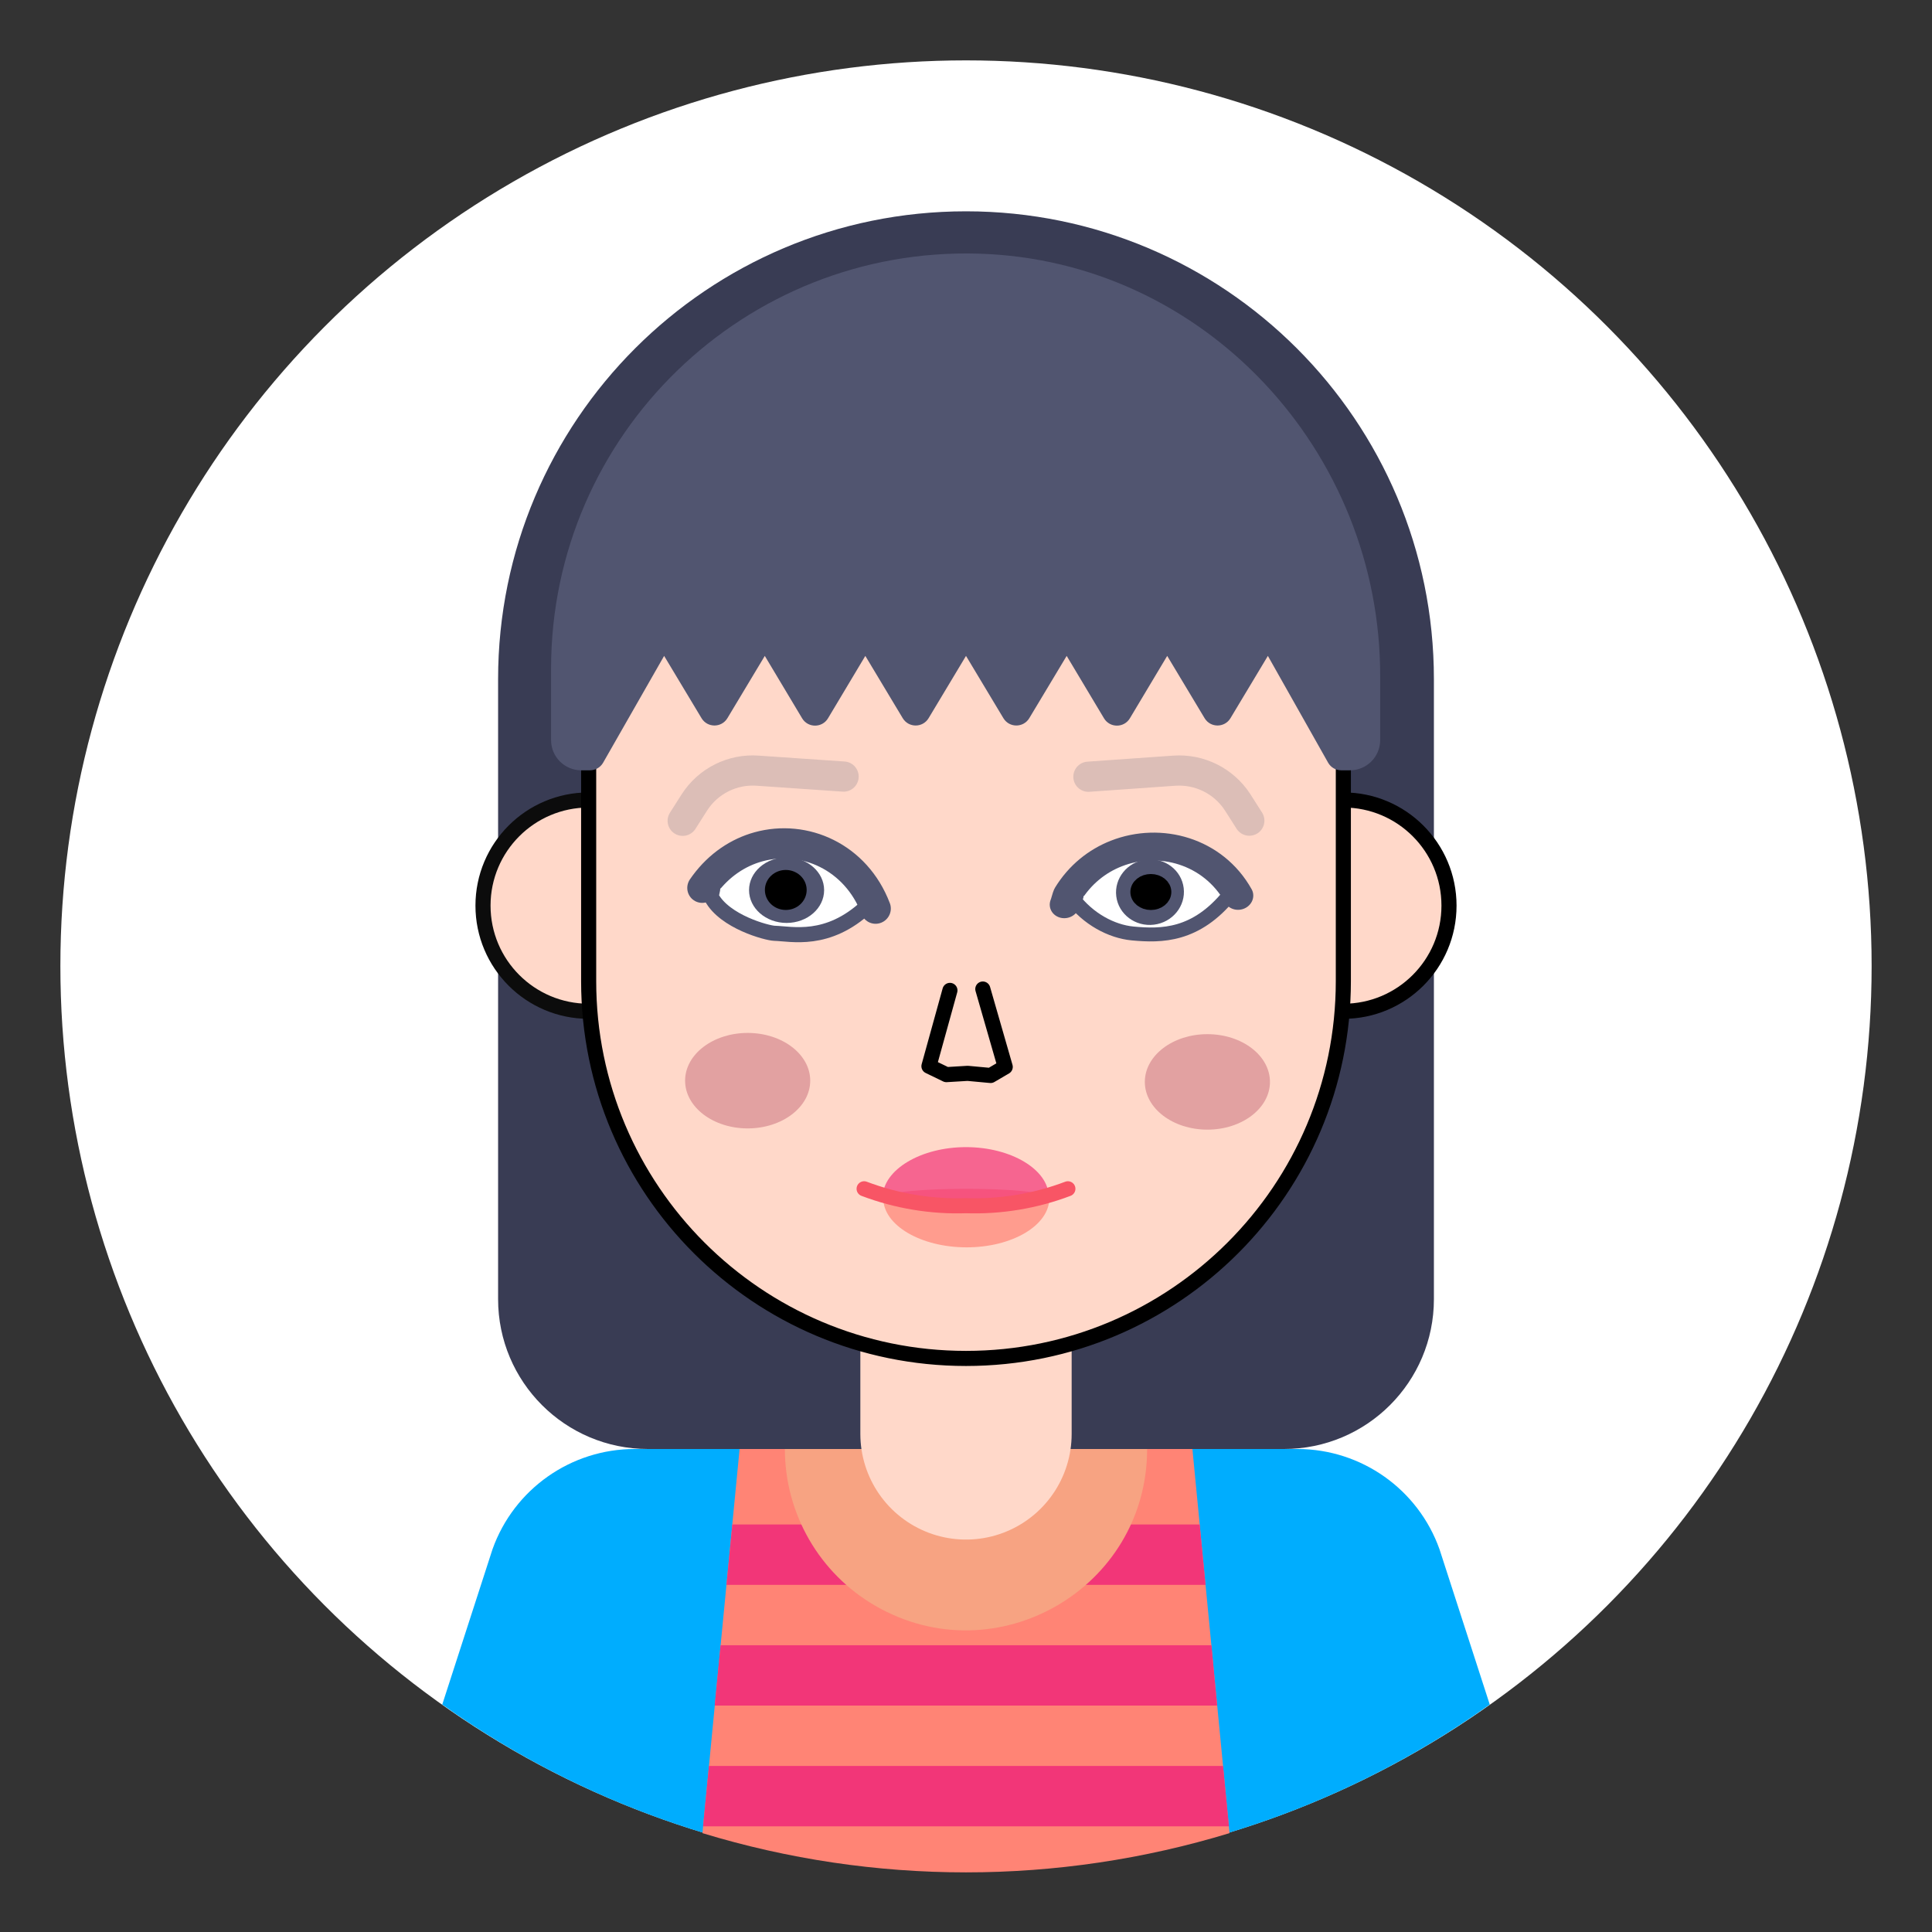 <?xml version="1.0" encoding="utf-8"?>
<svg viewBox="71.945 -7.945 128 128" xmlns="http://www.w3.org/2000/svg">
  <rect x="71.945" y="-7.945" width="128" height="128" fill="#333333" stroke="none"/>
  <defs>
    <style>.cls-1{fill:#ffd8c9;}.cls-2{fill:#fff;opacity:0.3;}.cls-3{fill:#393c54;}.cls-4{fill:#fbc0aa;}.cls-5{fill:#00adfe;}.cls-11,.cls-6{fill:#ff8475;}.cls-12,.cls-7{fill:#f23678;}.cls-13,.cls-14,.cls-15,.cls-8,.cls-9{fill:none;stroke-linecap:round;}.cls-8,.cls-9{stroke:#fbc0aa;}.cls-13,.cls-14,.cls-8,.cls-9{stroke-linejoin:round;}.cls-8{stroke-width:14px;}.cls-9{stroke-width:5px;}.cls-10{fill:#515570;}.cls-11,.cls-12{opacity:0.7;}.cls-13,.cls-14{stroke:#515570;}.cls-14{stroke-width:2px;opacity:0.2;}.cls-15{stroke:#f85565;stroke-miterlimit:10;}</style>
  </defs>
  <circle class="cls-1" cx="135.945" cy="56.055" r="60" style="fill: rgb(255, 255, 255);"/>
  <path class="cls-3" d="M 135.945 6.055 C 153.066 6.055 166.945 19.934 166.945 37.055 L 166.945 78.125 C 166.945 83.609 162.499 88.055 157.015 88.055 L 114.875 88.055 C 109.391 88.055 104.945 83.609 104.945 78.125 L 104.945 37.055 C 104.945 19.934 118.824 6.055 135.945 6.055 Z"/>
  <circle class="cls-4" cx="160.945" cy="52.055" r="7" style="fill: rgb(255, 216, 201); stroke: rgb(0, 0, 0); vector-effect: non-scaling-stroke;"/>
  <path class="cls-5" d="M 135.945 116.055 C 148.382 116.07 160.514 112.199 170.645 104.985 L 167.315 94.695 C 165.901 90.73 162.155 88.075 157.945 88.055 L 113.995 88.055 C 109.767 88.054 105.996 90.713 104.575 94.695 L 101.245 104.985 C 111.376 112.199 123.508 116.07 135.945 116.055 Z"/>
  <path class="cls-6" d="M 118.485 113.505 C 129.867 116.971 142.023 116.971 153.405 113.505 L 150.945 88.055 L 120.945 88.055 L 118.485 113.505 Z"/>
  <polygon class="cls-7" points="120.075 97.055 151.815 97.055 151.425 93.055 120.465 93.055 120.075 97.055"/>
  <path class="cls-1" d="M 147.945 88.055 C 147.945 97.293 137.945 103.066 129.945 98.447 C 126.232 96.304 123.945 92.342 123.945 88.055 L 147.945 88.055 Z" style="fill: rgb(247, 163, 130);"/>
  <line class="cls-8" x1="135.945" x2="135.945" y1="75.055" y2="87.055" style="stroke: rgb(255, 216, 201);"/>
  <circle class="cls-4" cx="110.945" cy="52.055" r="7" style="fill: rgb(255, 216, 201); stroke: rgb(12, 12, 12); vector-effect: non-scaling-stroke;"/>
  <path class="cls-1" d="M 135.945 82.055 C 122.138 82.055 110.945 70.862 110.945 57.055 L 110.945 40.575 C 110.945 21.33 131.778 9.302 148.445 18.924 C 156.18 23.39 160.945 31.643 160.945 40.575 L 160.945 57.055 C 160.945 70.862 149.752 82.055 135.945 82.055" style="vector-effect: non-scaling-stroke; stroke: rgb(0, 0, 0); stroke-linecap: round; stroke-linejoin: round;"/>
  <path class="cls-1" d="M 134.88 57.671 L 133.49 62.692 L 134.646 63.252 L 136.054 63.167 L 137.575 63.308 L 138.544 62.74 L 137.059 57.581" style="vector-effect: non-scaling-stroke; stroke: rgb(0, 0, 0); stroke-linecap: round; stroke-linejoin: round;"/>
  <path class="cls-10" d="M 136.775 8.86 C 121.282 8.404 108.47 20.831 108.455 36.33 L 108.455 41.09 C 108.455 42.195 109.35 43.09 110.455 43.09 L 111.035 43.09 C 111.388 43.09 111.714 42.904 111.895 42.6 L 115.945 35.51 L 118.425 39.64 C 118.814 40.282 119.745 40.282 120.135 39.64 L 122.615 35.51 L 125.085 39.64 C 125.472 40.293 126.417 40.293 126.805 39.64 L 129.275 35.51 L 131.755 39.64 C 132.144 40.282 133.075 40.282 133.465 39.64 L 135.945 35.51 L 138.425 39.64 C 138.814 40.282 139.745 40.282 140.135 39.64 L 142.615 35.51 L 145.085 39.64 C 145.472 40.293 146.417 40.293 146.805 39.64 L 149.275 35.51 L 151.755 39.64 C 152.144 40.282 153.075 40.282 153.465 39.64 L 155.945 35.51 L 159.945 42.6 C 160.125 42.904 160.451 43.09 160.805 43.09 L 161.385 43.09 C 162.489 43.09 163.385 42.195 163.385 41.09 L 163.385 36.91 C 163.435 21.96 151.725 9.3 136.775 8.86 Z"/>
  <polygon class="cls-7" points="119.295 105.055 152.585 105.055 152.205 101.055 119.685 101.055 119.295 105.055"/>
  <polygon class="cls-7" points="118.525 113.055 153.365 113.055 152.975 109.055 118.915 109.055 118.525 113.055"/>
  <path class="cls-11" d="M 130.465 71.445 C 130.465 70.605 141.465 70.605 141.465 71.445 C 141.465 73.235 139.015 74.695 135.985 74.695 C 132.955 74.695 130.465 73.235 130.465 71.445 Z"/>
  <path class="cls-12" d="M 141.425 71.345 C 141.425 72.125 130.425 72.125 130.425 71.345 C 130.465 69.555 132.945 68.055 135.945 68.055 C 138.945 68.055 141.425 69.555 141.425 71.345 Z"/>
  <path class="cls-14" d="M 144.055 43.515 L 149.735 43.115 C 151.416 42.995 153.03 43.799 153.945 45.215 L 154.715 46.425"/>
  <path class="cls-14" d="M 127.835 43.505 L 122.155 43.115 C 120.47 42.99 118.853 43.801 117.945 45.225 L 117.175 46.435"/>
  <path class="cls-15" d="M 129.195 70.815 C 131.349 71.631 133.643 72.012 135.945 71.935 C 138.247 72.012 140.541 71.631 142.695 70.815"/>
  <ellipse style="stroke: rgb(0, 0, 0); fill: rgb(226, 161, 161); stroke-width: 0px;" cx="151.938" cy="63.734" rx="4.145" ry="3.163"/>
  <g style="" transform="matrix(1, 0, -0.01, 1, 0.701, 0.614)">
    <path class="cls-13" d="M 129.78 51.644 C 128.435 48.193 124.988 46.707 121.967 47.545 C 120.633 47.914 119.383 48.737 118.432 50.042 C 118.38 50.113 118.329 50.186 118.28 50.259" style="stroke-width: 2px; fill: rgb(255, 255, 255);"/>
    <path class="cls-13" d="M 129.201 51.483 C 126.617 53.925 124.216 53.304 123.089 53.274 C 122.607 53.261 119.775 52.515 118.89 50.884 C 118.839 50.792 119.006 50.336 118.96 50.244" style="fill: rgb(255, 255, 255);"/>
    <ellipse style="stroke: rgb(0, 0, 0); fill: rgb(226, 161, 161); stroke-width: 0px;" transform="matrix(1, 0, 0.01, 1, -480.246, -402.462)" cx="597" cy="465.5" rx="4.145" ry="3.163"/>
  </g>
  <circle class="cls-10" cx="123.695" cy="50.805" r="3" style="" transform="matrix(0.829, 0, 0, 0.724, 21.515, 14.247)"/>
  <ellipse style="stroke: rgb(0, 0, 0);" cx="124.005" cy="51.017" rx="0.884" ry="0.825"/>
  <g style="" transform="matrix(0.981, -0.12, 0.103, 0.914, 21.358, 19.782)">
    <ellipse style="stroke: rgb(0, 0, 0);" cx="148.145" cy="51.103" rx="0.819" ry="0.8" transform="matrix(1, 0, 0.009, 1, -24.673, -0.5)"/>
    <path class="cls-13" d="M 129.78 51.644 C 128.435 48.193 124.988 46.707 121.967 47.545 C 120.633 47.914 119.383 48.737 118.432 50.042 C 118.38 50.113 118.191 50.65 118.142 50.723" style="stroke-width: 2px; fill: rgb(255, 255, 255);"/>
    <path class="cls-13" d="M 129.201 51.483 C 126.657 54.152 124.359 53.853 122.45 53.404 C 121.053 53.075 119.589 51.97 118.711 50.361 C 118.661 50.269 119.006 50.336 118.96 50.244" style="fill: rgb(255, 255, 255);"/>
    <circle class="cls-10" cx="148.106" cy="58.832" r="3" transform="matrix(0.759, 0, 0.007, 0.787, 11.094, 4.301)" style=""/>
  </g>
  <ellipse style="stroke: rgb(0, 0, 0);" cx="148.192" cy="51.153" rx="0.857" ry="0.692"/>
</svg>